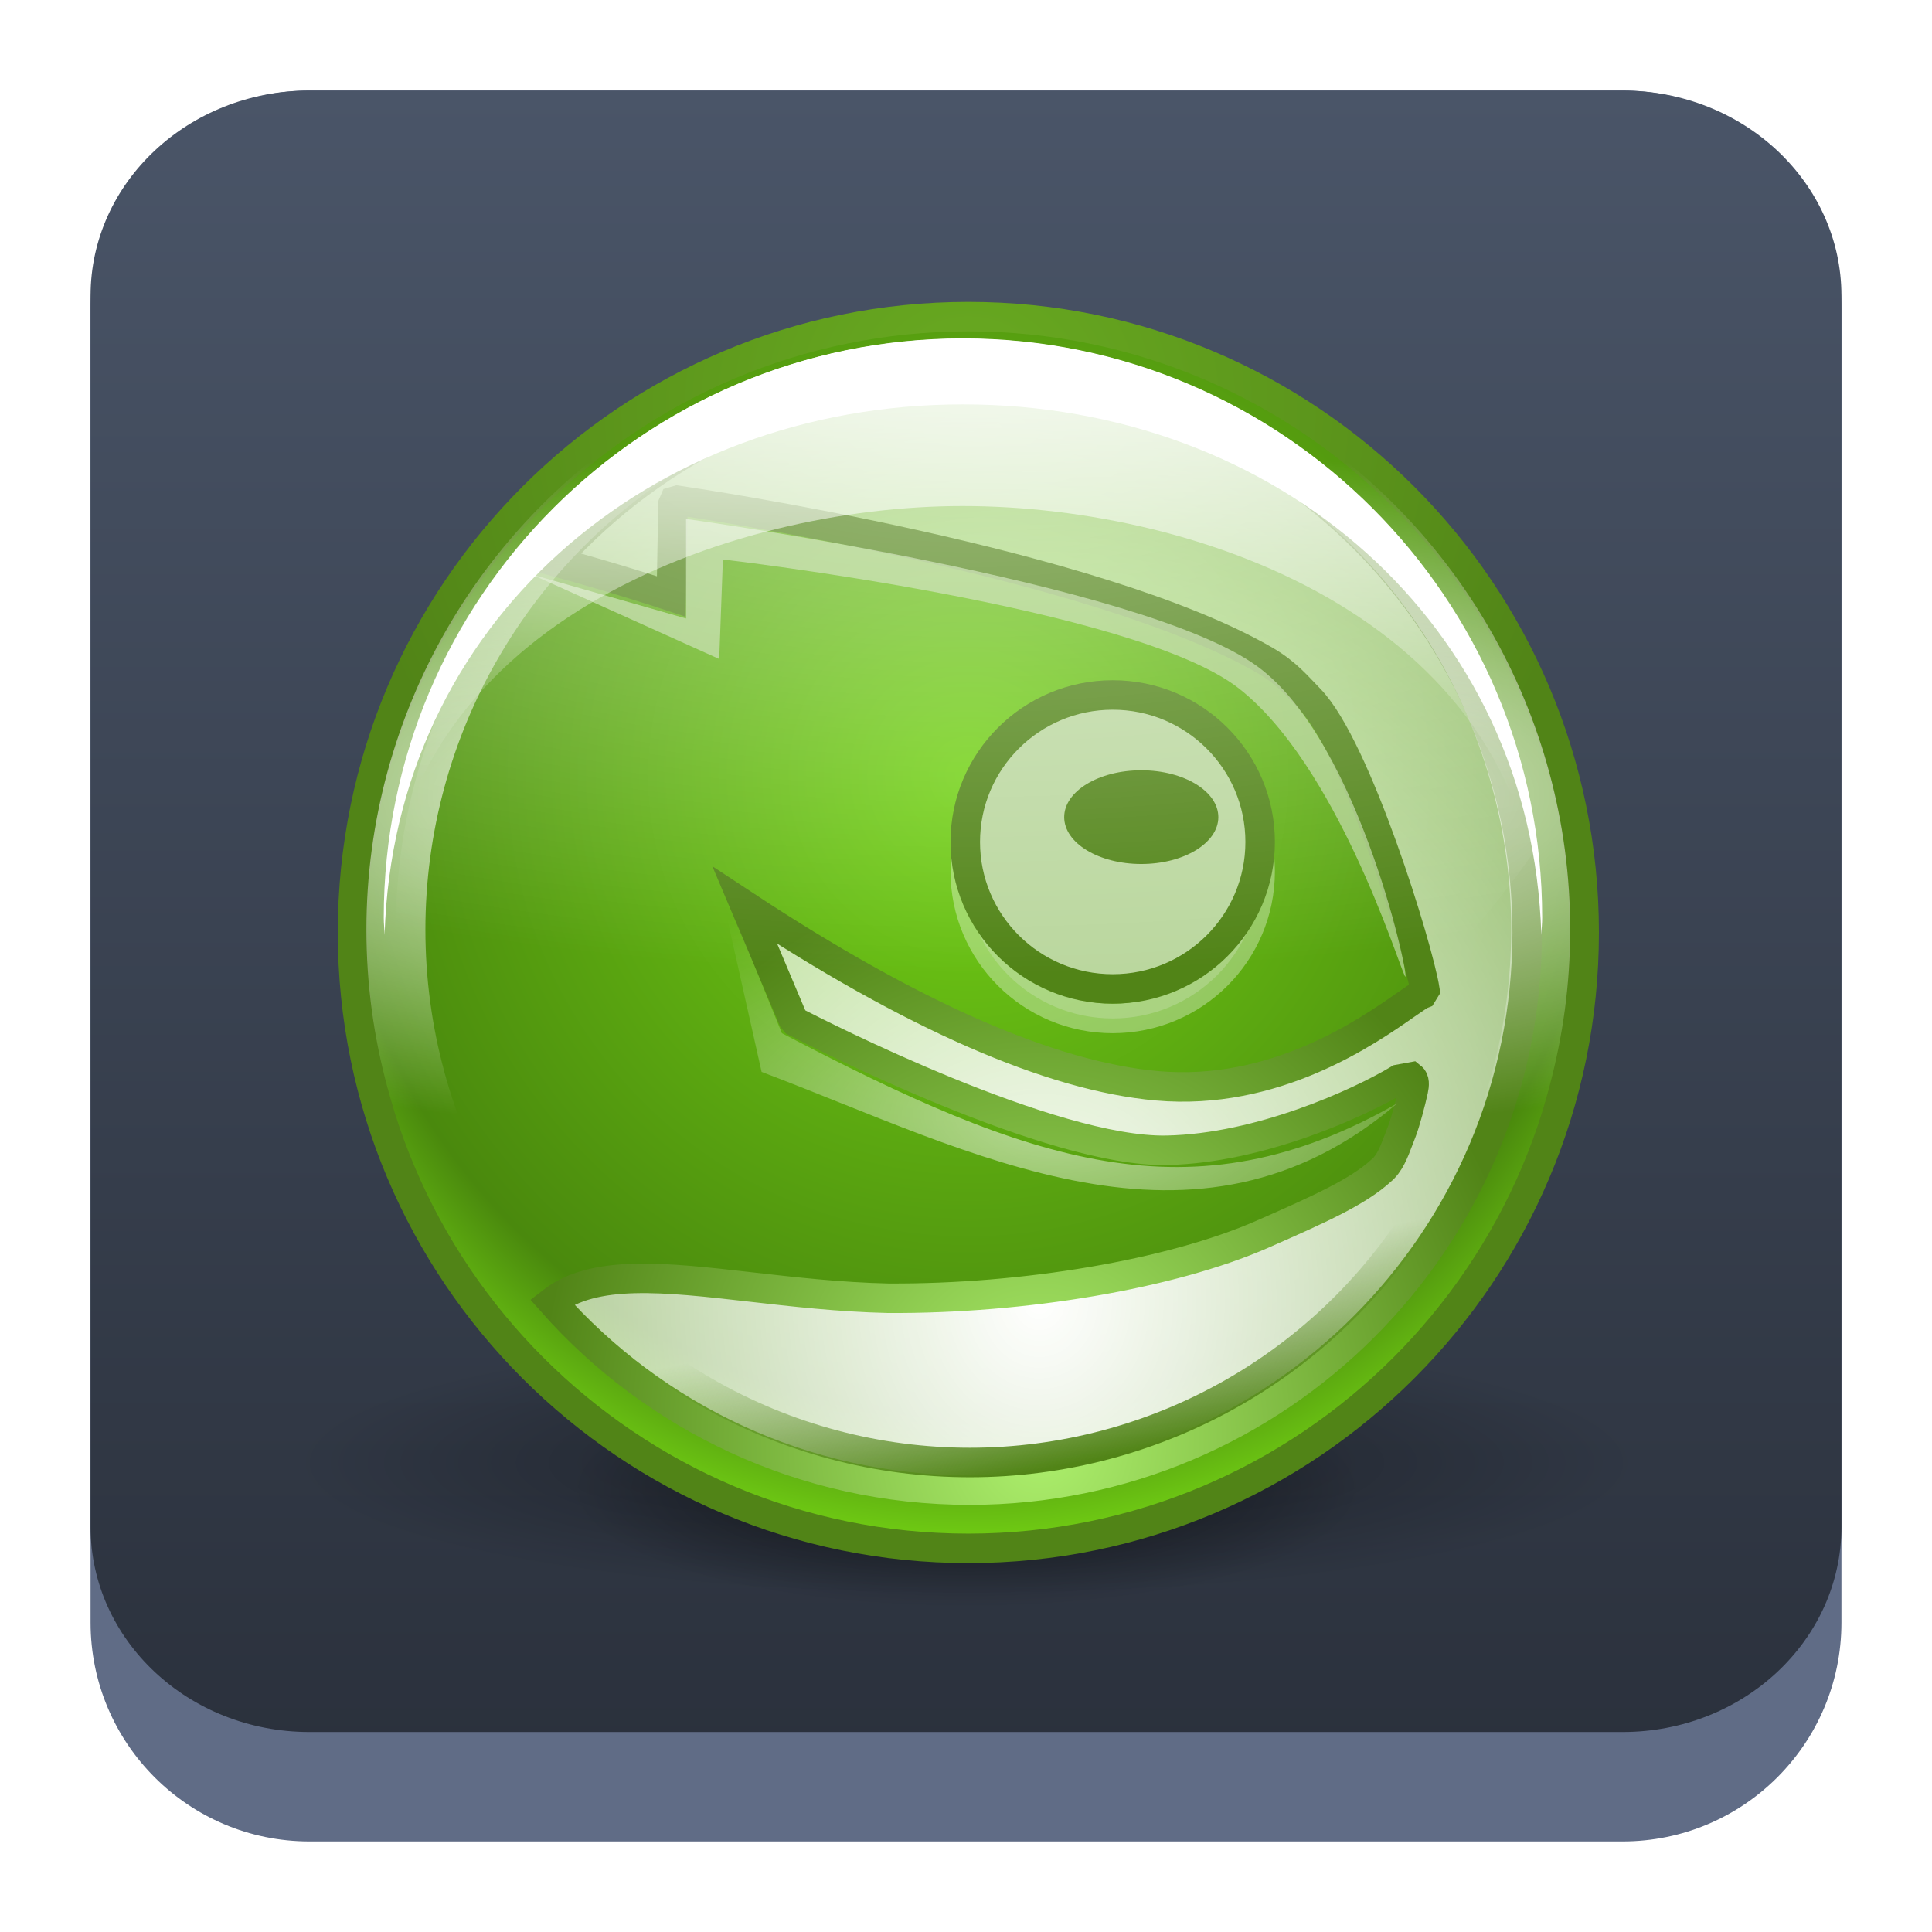 <?xml version="1.0" encoding="UTF-8" standalone="no"?>
<!-- Created with Inkscape (http://www.inkscape.org/) -->

<svg
   width="64"
   height="64"
   id="svg3128"
   sodipodi:version="0.32"
   inkscape:version="1.4.2 (unknown)"
   sodipodi:docname="zypp.gui.svg"
   inkscape:output_extension="org.inkscape.output.svg.inkscape"
   version="1.1"
   xmlns:inkscape="http://www.inkscape.org/namespaces/inkscape"
   xmlns:sodipodi="http://sodipodi.sourceforge.net/DTD/sodipodi-0.dtd"
   xmlns:xlink="http://www.w3.org/1999/xlink"
   xmlns="http://www.w3.org/2000/svg"
   xmlns:svg="http://www.w3.org/2000/svg"
   xmlns:rdf="http://www.w3.org/1999/02/22-rdf-syntax-ns#"
   xmlns:cc="http://creativecommons.org/ns#"
   xmlns:dc="http://purl.org/dc/elements/1.1/">
  <defs
     id="defs3">
    <linearGradient
       inkscape:collect="always"
       id="linearGradient6020">
      <stop
         style="stop-color:#ffffff;stop-opacity:1;"
         offset="0"
         id="stop6022" />
      <stop
         style="stop-color:#ffffff;stop-opacity:0;"
         offset="1"
         id="stop6024" />
    </linearGradient>
    <linearGradient
       inkscape:collect="always"
       id="linearGradient5966">
      <stop
         style="stop-color:#ffffff;stop-opacity:1;"
         offset="0"
         id="stop5968" />
      <stop
         style="stop-color:#ffffff;stop-opacity:0;"
         offset="1"
         id="stop5970" />
    </linearGradient>
    <linearGradient
       inkscape:collect="always"
       id="linearGradient5806">
      <stop
         style="stop-color:#518417;stop-opacity:1;"
         offset="0"
         id="stop5808" />
      <stop
         style="stop-color:#518417;stop-opacity:0;"
         offset="1"
         id="stop5810" />
    </linearGradient>
    <linearGradient
       id="linearGradient5775">
      <stop
         style="stop-color:#aef16e;stop-opacity:1;"
         offset="0"
         id="stop5777" />
      <stop
         style="stop-color:#518417;stop-opacity:1"
         offset="1"
         id="stop5779" />
    </linearGradient>
    <linearGradient
       id="linearGradient5742">
      <stop
         style="stop-color:#73d216;stop-opacity:1;"
         offset="0"
         id="stop5744" />
      <stop
         id="stop5750"
         offset="0.816"
         style="stop-color:#4a890d;stop-opacity:1;" />
      <stop
         style="stop-color:#76d715;stop-opacity:1;"
         offset="1"
         id="stop5746" />
    </linearGradient>
    <linearGradient
       inkscape:collect="always"
       id="linearGradient5644">
      <stop
         style="stop-color:#000000;stop-opacity:1;"
         offset="0"
         id="stop5646" />
      <stop
         style="stop-color:#000000;stop-opacity:0;"
         offset="1"
         id="stop5648" />
    </linearGradient>
    <linearGradient
       inkscape:collect="always"
       id="linearGradient5634">
      <stop
         style="stop-color:#69ab21;stop-opacity:1"
         offset="0"
         id="stop5636" />
      <stop
         style="stop-color:#518417;stop-opacity:1"
         offset="1"
         id="stop5638" />
    </linearGradient>
    <linearGradient
       id="linearGradient3974">
      <stop
         style="stop-color:#ffffff;stop-opacity:0.915;"
         offset="0"
         id="stop3976" />
      <stop
         style="stop-color:#ffffff;stop-opacity:0.079;"
         offset="1"
         id="stop3978" />
    </linearGradient>
    <linearGradient
       inkscape:collect="always"
       id="linearGradient3950">
      <stop
         style="stop-color:#000000;stop-opacity:1;"
         offset="0"
         id="stop3952" />
      <stop
         style="stop-color:#000000;stop-opacity:0;"
         offset="1"
         id="stop3954" />
    </linearGradient>
    <linearGradient
       id="linearGradient3942">
      <stop
         style="stop-color:#b3b3b3;stop-opacity:1;"
         offset="0"
         id="stop3944" />
      <stop
         style="stop-color:#535353;stop-opacity:1;"
         offset="1"
         id="stop3946" />
    </linearGradient>
    <linearGradient
       id="linearGradient3924">
      <stop
         style="stop-color:#85d72a;stop-opacity:1;"
         offset="0"
         id="stop3926" />
      <stop
         style="stop-color:#3e6514;stop-opacity:1;"
         offset="1"
         id="stop3928" />
    </linearGradient>
    <linearGradient
       id="linearGradient3914">
      <stop
         style="stop-color:#ffffff;stop-opacity:1;"
         offset="0"
         id="stop3916" />
      <stop
         style="stop-color:#ffffff;stop-opacity:1;"
         offset="0.288"
         id="stop4076" />
      <stop
         style="stop-color:#cdcdcd;stop-opacity:1;"
         offset="0.612"
         id="stop4074" />
      <stop
         style="stop-color:#ffffff;stop-opacity:1;"
         offset="1"
         id="stop3918" />
    </linearGradient>
    <radialGradient
       inkscape:collect="always"
       xlink:href="#linearGradient3924"
       id="radialGradient3930"
       gradientTransform="scale(1,1)"
       cx="16.106"
       cy="14.753"
       fx="16.106"
       fy="14.753"
       r="48.36"
       gradientUnits="userSpaceOnUse" />
    <radialGradient
       inkscape:collect="always"
       xlink:href="#linearGradient3950"
       id="radialGradient3956"
       gradientTransform="scale(1,1)"
       cx="25.076"
       cy="24.44"
       fx="25.076"
       fy="24.44"
       r="25.745"
       gradientUnits="userSpaceOnUse" />
    <radialGradient
       inkscape:collect="always"
       xlink:href="#linearGradient5966"
       id="radialGradient5976"
       gradientUnits="userSpaceOnUse"
       gradientTransform="matrix(2.43,-6.5025315e-8,2.5507983e-8,0.953,-36.907,0.27)"
       cx="25.809"
       cy="5.698"
       fx="25.809"
       fy="5.698"
       r="20.683" />
    <linearGradient
       inkscape:collect="always"
       xlink:href="#linearGradient22063"
       id="linearGradient22065"
       x1="-14"
       y1="6"
       x2="-14"
       y2="-10"
       gradientUnits="userSpaceOnUse"
       gradientTransform="matrix(3.625,0,0,3.625,82.75,39.25)" />
    <linearGradient
       inkscape:collect="always"
       id="linearGradient22063">
      <stop
         style="stop-color:#292f3a;stop-opacity:1;"
         offset="0"
         id="stop22059" />
      <stop
         style="stop-color:#4a5568;stop-opacity:1;"
         offset="1"
         id="stop22061" />
    </linearGradient>
    <radialGradient
       inkscape:collect="always"
       xlink:href="#linearGradient5644"
       id="radialGradient5650-3"
       cx="24.5"
       cy="41.5"
       fx="24.5"
       fy="41.5"
       r="15"
       gradientTransform="matrix(1,0,0,0.3,0,29.05)"
       gradientUnits="userSpaceOnUse" />
    <filter
       inkscape:collect="always"
       id="filter5940-5"
       x="-0.067"
       width="1.134"
       y="-0.224"
       height="1.448">
      <feGaussianBlur
         inkscape:collect="always"
         stdDeviation="0.841"
         id="feGaussianBlur5942-3" />
    </filter>
    <radialGradient
       inkscape:collect="always"
       xlink:href="#linearGradient5644"
       id="radialGradient5730-5"
       gradientUnits="userSpaceOnUse"
       gradientTransform="matrix(1,0,0,0.3,0,29.05)"
       cx="24.5"
       cy="41.5"
       fx="24.5"
       fy="41.5"
       r="15" />
    <filter
       inkscape:collect="always"
       id="filter5724-6"
       x="-0.108"
       width="1.215"
       y="-0.359"
       height="1.717">
      <feGaussianBlur
         inkscape:collect="always"
         stdDeviation="1.345"
         id="feGaussianBlur5726-2" />
    </filter>
    <radialGradient
       inkscape:collect="always"
       xlink:href="#linearGradient5742"
       id="radialGradient5748-9"
       cx="24.574"
       cy="16.191"
       fx="24.574"
       fy="16.191"
       r="21.383"
       gradientTransform="matrix(1.216,0,0,1.216,2.195,6.004)"
       gradientUnits="userSpaceOnUse" />
    <radialGradient
       inkscape:collect="always"
       xlink:href="#linearGradient5634"
       id="radialGradient5640-0"
       cx="24.574"
       cy="5.649"
       fx="24.574"
       fy="5.649"
       r="21.383"
       gradientTransform="matrix(0.977,0,0,0.977,8.072,7.91)"
       gradientUnits="userSpaceOnUse" />
    <radialGradient
       inkscape:collect="always"
       xlink:href="#linearGradient6020"
       id="radialGradient5766-6"
       cx="25.49"
       cy="29.74"
       fx="25.49"
       fy="29.74"
       r="13.979"
       gradientTransform="matrix(2.839,0,0,3.247,-37.94,-53.474)"
       gradientUnits="userSpaceOnUse" />
    <radialGradient
       inkscape:collect="always"
       xlink:href="#linearGradient5775"
       id="radialGradient5781-2"
       cx="26.99"
       cy="38.446"
       fx="26.99"
       fy="38.446"
       r="16.884"
       gradientTransform="matrix(0.986,0,0,1.123,7.83,4.469)"
       gradientUnits="userSpaceOnUse" />
    <radialGradient
       inkscape:collect="always"
       xlink:href="#linearGradient6020"
       id="radialGradient5826-8"
       cx="27.594"
       cy="33.119"
       fx="27.594"
       fy="33.119"
       r="11.531"
       gradientTransform="matrix(1.549,0,0,0.711,-7.706,13.404)"
       gradientUnits="userSpaceOnUse" />
    <radialGradient
       inkscape:collect="always"
       xlink:href="#linearGradient6020"
       id="radialGradient5802-2"
       cx="25.809"
       cy="20.621"
       fx="25.809"
       fy="20.621"
       r="21.183"
       gradientUnits="userSpaceOnUse"
       gradientTransform="matrix(1.988,0,0,0.546,-19.222,15.099)" />
    <radialGradient
       inkscape:collect="always"
       xlink:href="#linearGradient6020"
       id="radialGradient5972-5"
       cx="25.809"
       cy="5.698"
       fx="25.809"
       fy="5.698"
       r="20.683"
       gradientUnits="userSpaceOnUse"
       gradientTransform="matrix(2.228,-5.9610396e-8,2.3383836e-8,0.873,-25.418,9.244)" />
    <filter
       inkscape:collect="always"
       id="filter6014-2"
       x="-0.021"
       y="-0.041"
       width="1.042"
       height="1.081">
      <feGaussianBlur
         inkscape:collect="always"
         stdDeviation="0.342"
         id="feGaussianBlur6016-8" />
    </filter>
    <linearGradient
       inkscape:collect="always"
       xlink:href="#linearGradient5806"
       id="linearGradient1035"
       gradientUnits="userSpaceOnUse"
       gradientTransform="matrix(1.223,0,0,1.223,0.942,0.598)"
       x1="26.401"
       y1="39.524"
       x2="25.5"
       y2="34.934" />
    <linearGradient
       inkscape:collect="always"
       xlink:href="#linearGradient6020"
       id="linearGradient1037"
       gradientUnits="userSpaceOnUse"
       gradientTransform="matrix(0.977,0,0,0.977,8.072,7.911)"
       x1="27.735"
       y1="1.75"
       x2="27.515"
       y2="18.75" />
  </defs>
  <sodipodi:namedview
     id="base"
     pagecolor="#ffffff"
     bordercolor="#000000"
     borderopacity="1"
     inkscape:pageopacity="0.0"
     inkscape:pageshadow="2"
     inkscape:zoom="2.8284271"
     inkscape:cx="18.915107"
     inkscape:cy="65.230601"
     inkscape:current-layer="layer1"
     showgrid="false"
     inkscape:grid-bbox="true"
     inkscape:document-units="px"
     inkscape:window-width="1920"
     inkscape:window-height="996"
     inkscape:window-x="0"
     inkscape:window-y="0"
     borderlayer="true"
     inkscape:showpageshadow="true"
     inkscape:pagecheckerboard="false"
     inkscape:deskcolor="#cccccc"
     inkscape:window-maximized="1">
    <inkscape:grid
       type="xygrid"
       id="grid5055"
       originx="0"
       originy="0"
       spacingy="1"
       spacingx="1"
       units="px" />
  </sodipodi:namedview>
  <g
     id="layer1"
     inkscape:label="Icon Base"
     inkscape:groupmode="layer">
    <path
       d="m 3,10.25 c 0,-4.004 3.246,-7.25 7.25,-7.25 h 43.5 c 4.004,0 7.25,3.246 7.25,7.25 v 43.5 c 0,4.004 -3.246,7.25 -7.25,7.25 H 10.25 c -4.004,0 -7.25,-3.246 -7.25,-7.25 z"
       id="path736"
       style="fill:#606c86;fill-opacity:1;stroke-width:3.625" />
    <path
       d="M 3,9.797 C 3,6.043 6.246,3 10.25,3 h 43.5 c 4.004,0 7.25,3.043 7.25,6.797 v 40.781 c 0,3.754 -3.246,6.797 -7.25,6.797 H 10.25 c -4.004,0 -7.25,-3.043 -7.25,-6.797 z"
       id="path738"
       style="fill:url(#linearGradient22065);fill-opacity:1;stroke-width:3.625" />
    <g
       id="g5732-3"
       transform="matrix(0.977,0,0,0.977,8.072,7.911)">
      <ellipse
         id="path5642-6"
         style="color:#000000;display:inline;overflow:visible;visibility:visible;opacity:0.729;fill:url(#radialGradient5650-3);fill-opacity:1;fill-rule:nonzero;stroke:none;stroke-width:1;stroke-linecap:butt;stroke-linejoin:miter;stroke-miterlimit:4;stroke-dasharray:none;stroke-dashoffset:0;stroke-opacity:1;marker:none;marker-start:none;marker-mid:none;marker-end:none;filter:url(#filter5940-5);enable-background:accumulate"
         transform="matrix(0.894,0,0,0.894,2.599,5.286)"
         cx="24.5"
         cy="41.5"
         rx="15"
         ry="4.5" />
      <ellipse
         transform="matrix(1.517,0,0,1,-12.658,0)"
         style="color:#000000;display:inline;overflow:visible;visibility:visible;opacity:0.639;fill:url(#radialGradient5730-5);fill-opacity:1;fill-rule:nonzero;stroke:none;stroke-width:1;stroke-linecap:butt;stroke-linejoin:miter;stroke-miterlimit:4;stroke-dasharray:none;stroke-dashoffset:0;stroke-opacity:1;marker:none;marker-start:none;marker-mid:none;marker-end:none;filter:url(#filter5724-6);enable-background:accumulate"
         id="path5728-1"
         cx="24.5"
         cy="41.5"
         rx="15"
         ry="4.5" />
    </g>
    <path
       d="m 52.478,30.889 c 0,11.268 -9.137,20.402 -20.401,20.402 -11.267,0 -20.399,-9.134 -20.399,-20.402 0,-11.268 9.134,-20.4 20.399,-20.4 11.264,0 20.401,9.134 20.401,20.4 z"
       id="path2441-2"
       style="font-size:20.488px;font-family:TrebuchetMS-Bold;fill:url(#radialGradient5748-9);fill-opacity:1;fill-rule:nonzero;stroke:url(#radialGradient5640-0);stroke-width:0.977;stroke-miterlimit:4;stroke-opacity:1" />
    <path
       style="font-size:20.488px;font-family:TrebuchetMS-Bold;fill:url(#radialGradient5766-6);fill-opacity:1;fill-rule:nonzero;stroke:url(#radialGradient5781-2);stroke-width:0.977;stroke-miterlimit:4;stroke-opacity:1"
       id="path2447-9"
       d="m 32.121,12.42 c -5.476,0 -10.394,2.386 -13.776,6.172 2.024,0.555 3.437,1.015 3.893,1.166 0.006,-0.306 0.056,-3.061 0.056,-3.061 l 0.04,-0.093 0.106,-0.031 c 0.622,0.091 13.9,2.06 19.493,5.32 0.692,0.407 1.034,0.833 1.462,1.271 1.545,1.598 3.591,8.251 3.807,9.626 l -0.084,0.137 c -0.08,0.03 -0.273,0.168 -0.528,0.342 -1.305,0.913 -4.356,3.047 -8.267,2.699 -3.518,-0.314 -8.109,-2.33 -13.645,-5.976 0.244,0.575 1.398,3.307 1.59,3.766 l 0.077,0.091 c 0.802,0.414 8.493,4.335 12.309,4.255 3.079,-0.061 6.37,-1.564 7.686,-2.353 l 0.414,-0.076 c 0.117,0.092 0.1,0.271 0.065,0.436 -0.081,0.377 -0.263,1.069 -0.389,1.39 l -0.104,0.27 c -0.15,0.398 -0.295,0.778 -0.575,1.008 -0.776,0.706 -2.014,1.264 -3.953,2.115 -2.999,1.31 -7.862,2.139 -12.377,2.112 -1.616,-0.036 -3.18,-0.216 -4.554,-0.373 -2.866,-0.327 -5.191,-0.589 -6.582,0.491 3.383,3.824 8.326,6.238 13.834,6.238 10.199,0 18.471,-8.269 18.471,-18.47 0,-10.199 -8.27,-18.47 -18.471,-18.47 z"
       sodipodi:nodetypes="cccccccsccssccccccscccscscsscc" />
    <path
       style="color:#000000;display:inline;overflow:visible;visibility:visible;opacity:0.56;fill:url(#radialGradient5826-8);fill-opacity:1;fill-rule:nonzero;stroke:none;stroke-width:0.977;stroke-linecap:butt;stroke-linejoin:miter;stroke-miterlimit:4;stroke-dasharray:none;stroke-dashoffset:0;stroke-opacity:1;marker:none;marker-start:none;marker-mid:none;marker-end:none;enable-background:accumulate"
       d="m 23.764,28.975 2.137,5.251 c 8.206,4.291 13.568,6.225 20.392,2.32 -6.709,5.721 -14.082,1.599 -21.064,-1.038 z"
       id="path5783-3"
       sodipodi:nodetypes="ccccc" />
    <circle
       style="color:#000000;display:inline;overflow:visible;visibility:visible;fill:none;fill-opacity:1;fill-rule:nonzero;stroke:url(#radialGradient5802-2);stroke-width:1.954;stroke-linecap:butt;stroke-linejoin:miter;stroke-miterlimit:4;stroke-dasharray:none;stroke-dashoffset:0;stroke-opacity:1;marker:none;marker-start:none;marker-mid:none;marker-end:none;enable-background:accumulate"
       id="path5794-1"
       cx="32.076"
       cy="30.797"
       r="18.961" />
    <ellipse
       id="path5818-9"
       style="color:#000000;display:inline;overflow:visible;visibility:visible;opacity:0.337;fill:#bad79e;fill-opacity:1;fill-rule:nonzero;stroke:#ffffff;stroke-width:0.977;stroke-linecap:butt;stroke-linejoin:miter;stroke-miterlimit:4;stroke-dasharray:none;stroke-dashoffset:0;stroke-opacity:1;marker:none;marker-start:none;marker-mid:none;marker-end:none;enable-background:accumulate"
       cx="36.86"
       cy="28.868"
       rx="4.884"
       ry="4.869" />
    <circle
       style="color:#000000;display:inline;overflow:visible;visibility:visible;fill:none;fill-opacity:1;fill-rule:nonzero;stroke:url(#linearGradient1035);stroke-width:0.977;stroke-linecap:butt;stroke-linejoin:miter;stroke-miterlimit:4;stroke-dasharray:none;stroke-dashoffset:0;stroke-opacity:1;marker:none;marker-start:none;marker-mid:none;marker-end:none;enable-background:accumulate"
       id="path5804-4"
       cx="32.128"
       cy="30.867"
       r="17.58" />
    <ellipse
       style="color:#000000;display:inline;overflow:visible;visibility:visible;fill:#bad79e;fill-opacity:1;fill-rule:nonzero;stroke:#518417;stroke-width:0.977;stroke-linecap:butt;stroke-linejoin:miter;stroke-miterlimit:4;stroke-dasharray:none;stroke-dashoffset:0;stroke-opacity:1;marker:none;marker-start:none;marker-mid:none;marker-end:none;enable-background:accumulate"
       id="path5814-7"
       cx="36.86"
       cy="27.891"
       rx="4.884"
       ry="4.869" />
    <ellipse
       id="path5816-8"
       style="color:#000000;display:inline;overflow:visible;visibility:visible;fill:#518417;fill-opacity:1;fill-rule:nonzero;stroke:none;stroke-width:0.557;stroke-linecap:butt;stroke-linejoin:miter;stroke-miterlimit:4;stroke-dasharray:none;stroke-dashoffset:0;stroke-opacity:1;marker:none;marker-start:none;marker-mid:none;marker-end:none;enable-background:accumulate"
       cx="37.806"
       cy="27.069"
       rx="2.553"
       ry="1.552" />
    <path
       style="color:#000000;display:inline;overflow:visible;visibility:visible;opacity:0.729;fill:#bad79e;fill-opacity:1;fill-rule:nonzero;stroke:none;stroke-width:0.977;stroke-linecap:butt;stroke-linejoin:miter;stroke-miterlimit:4;stroke-dasharray:none;stroke-dashoffset:0;stroke-opacity:1;marker:none;marker-start:none;marker-mid:none;marker-end:none;enable-background:accumulate"
       d="m 17.597,19.023 5.129,1.465 v -3.297 c 0,0 15.09,2.077 18.927,4.884 3.451,2.525 5.129,10.746 4.884,10.257 -0.244,-0.488 -2.252,-6.976 -5.495,-9.525 -3.434,-2.699 -17.095,-4.274 -17.095,-4.274 l -0.122,3.297 z"
       id="path5944-4"
       sodipodi:nodetypes="cccsssccc" />
    <path
       style="color:#000000;display:inline;overflow:visible;visibility:visible;opacity:0.428;fill:url(#radialGradient5972-5);fill-opacity:1;fill-rule:nonzero;stroke:none;stroke-width:2.082;stroke-linecap:butt;stroke-linejoin:miter;stroke-miterlimit:4;stroke-dasharray:none;stroke-dashoffset:0;stroke-opacity:1;marker:none;marker-start:none;marker-mid:none;marker-end:none;enable-background:accumulate"
       d="m 31.09,11.849 c -10.014,0.508 -17.981,8.818 -17.981,18.957 0,3.359 0.877,6.513 2.412,9.25 3.205,1.223 6.632,1.893 10.196,1.893 10.154,0 19.231,-5.375 25.124,-13.768 -1.278,-9.227 -9.198,-16.332 -18.774,-16.332 -0.327,0 -0.654,-0.016 -0.977,0 z"
       id="path5964-5" />
    <path
       style="color:#000000;display:inline;overflow:visible;visibility:visible;fill:#ffffff;fill-opacity:1;fill-rule:nonzero;stroke:none;stroke-width:2;stroke-linecap:butt;stroke-linejoin:miter;stroke-miterlimit:4;stroke-dasharray:none;stroke-dashoffset:0;stroke-opacity:1;marker:none;marker-start:none;marker-mid:none;marker-end:none;filter:url(#filter6014-2);enable-background:accumulate"
       d="m 132.153,-60.973 c -10.841,0 -19.64,8.799 -19.64,19.64 0,0.199 0.024,0.39 0.029,0.588 0.315,-10.566 8.969,-17.991 19.61,-17.991 10.642,0 19.295,7.425 19.61,17.991 0.006,-0.198 0.029,-0.389 0.029,-0.588 0,-10.841 -8.799,-19.64 -19.64,-19.64 z"
       id="path5985-0"
       sodipodi:nodetypes="cscscsc"
       transform="matrix(0.977,0,0,0.977,-97.213,70.781)" />
    <path
       id="path6018-3"
       d="m 31.884,11.219 c -10.59,0 -19.185,8.595 -19.185,19.185 0,0.195 0.024,0.381 0.028,0.574 C 13.035,20.657 24.174,16.763 31.883,16.763 c 7.953,0 18.848,3.894 19.157,14.215 0.006,-0.193 0.029,-0.38 0.029,-0.574 0,-10.59 -8.595,-19.185 -19.185,-19.185 z"
       style="color:#000000;display:inline;overflow:visible;visibility:visible;fill:url(#linearGradient1037);fill-opacity:1;fill-rule:nonzero;stroke:none;stroke-width:1.954;stroke-linecap:butt;stroke-linejoin:miter;stroke-miterlimit:4;stroke-dasharray:none;stroke-dashoffset:0;stroke-opacity:1;marker:none;marker-start:none;marker-mid:none;marker-end:none;enable-background:accumulate"
       sodipodi:nodetypes="csczcsc" />
  </g>
  <g
     inkscape:groupmode="layer"
     id="layer2"
     inkscape:label="Highlight" />
  <g
     inkscape:groupmode="layer"
     id="layer3"
     inkscape:label="dots" />
</svg>
